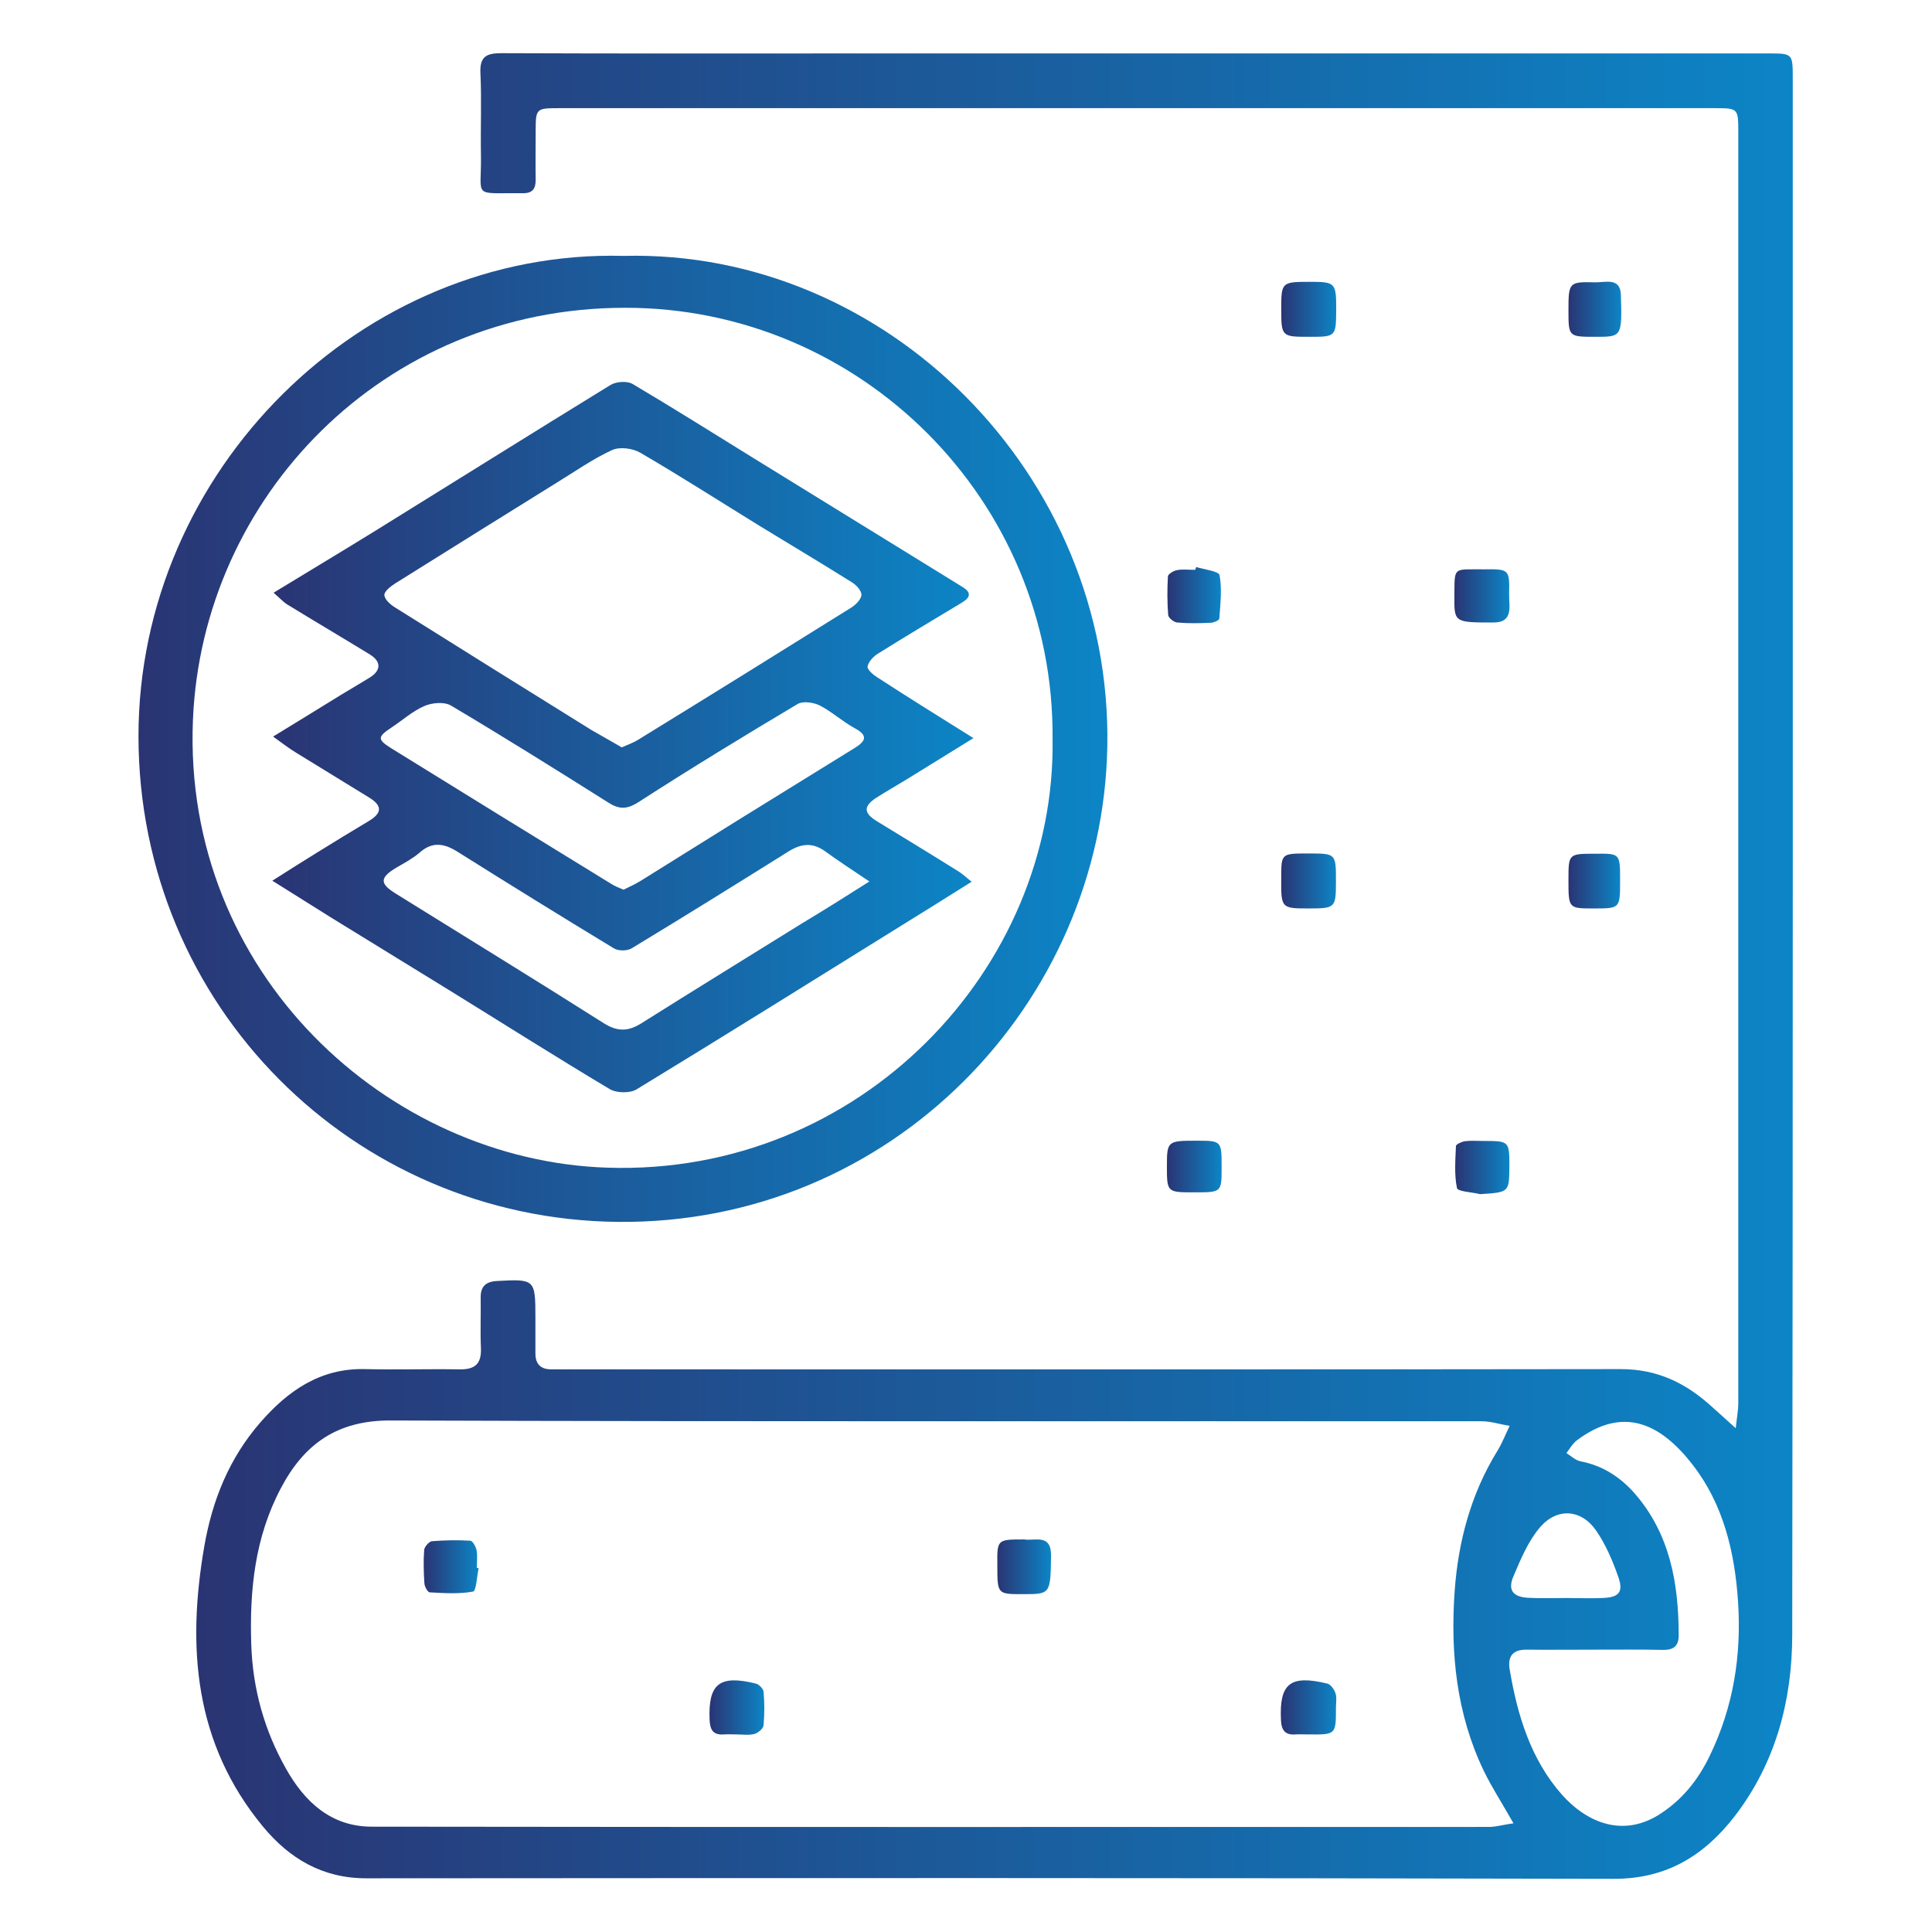 <?xml version="1.0" encoding="utf-8"?>
<!-- Generator: Adobe Illustrator 25.0.0, SVG Export Plug-In . SVG Version: 6.00 Build 0)  -->
<svg version="1.1" id="Layer_1" xmlns="http://www.w3.org/2000/svg" xmlns:xlink="http://www.w3.org/1999/xlink" x="0px" y="0px"
	 viewBox="0 0 752 752" style="enable-background:new 0 0 752 752;" xml:space="preserve">
<style type="text/css">
	.st0{fill:url(#SVGID_1_);}
	.st1{fill:url(#SVGID_2_);}
	.st2{fill:url(#SVGID_3_);}
	.st3{fill:url(#SVGID_4_);}
	.st4{fill:url(#SVGID_5_);}
	.st5{fill:url(#SVGID_6_);}
	.st6{fill:url(#SVGID_7_);}
	.st7{fill:url(#SVGID_8_);}
	.st8{fill:url(#SVGID_9_);}
	.st9{fill:url(#SVGID_10_);}
	.st10{fill:url(#SVGID_11_);}
	.st11{fill:url(#SVGID_12_);}
	.st12{fill:url(#SVGID_13_);}
	.st13{fill:url(#SVGID_14_);}
	.st14{fill:url(#SVGID_15_);}
</style>
<g>
	
		<linearGradient id="SVGID_1_" gradientUnits="userSpaceOnUse" x1="76.393" y1="376" x2="697.816" y2="376" gradientTransform="matrix(1 0 0 -1 0 752)">
		<stop  offset="6.926126e-08" style="stop-color:#2A3473"/>
		<stop  offset="1" style="stop-color:#0C85C6"/>
	</linearGradient>
	<path class="st0" d="M675.6,555.9c0.5-4.6,1-7.1,1-9.5c0-165.2,0-330.5,0-495.7c0-8.3-0.3-8.6-8.6-8.6c-150.2,0-300.4,0-450.6,0
		c-8.7,0-8.9,0.2-8.9,8.9c0,6.4-0.1,12.7,0,19.1c0,3.3-1.2,5.1-4.8,5.1c-20.3-0.2-16.2,2.3-16.5-14.9c-0.2-10.6,0.3-21.2-0.2-31.8
		c-0.3-6.3,2.1-7.8,8.1-7.8c46.8,0.2,93.6,0.1,140.4,0.1c117.6,0,235.1,0,352.7,0c9.6,0,9.6,0,9.6,9.8c0,201.9,0.1,403.7-0.2,605.6
		c0,25.5-6.4,49.9-22.3,70.6c-11.8,15.3-26.5,24.6-47.3,24.5c-161.8-0.4-323.7-0.3-485.5-0.2c-17,0-29.9-7.7-40.2-20.2
		C75.7,678.7,72.7,641.3,79.5,602c3.1-18,9.7-34.4,21.8-48.3c10.7-12.3,23.3-21.2,40.7-20.8c12.3,0.3,24.6-0.1,36.9,0.1
		c5.9,0.1,8.5-2.1,8.3-8.1c-0.3-6.6,0-13.1-0.1-19.7c-0.1-4.5,2-6.4,6.5-6.6c14.6-0.8,14.8-0.6,14.8,14.2c0,4.7,0,9.3,0,14
		c0,4.2,2.1,6.2,6.2,6.2c2.3,0,4.7,0,7,0c136.4,0,272.8,0.1,409.3-0.1c14.4,0,25.6,5.6,35.7,14.9
		C669.2,550.2,671.8,552.4,675.6,555.9z M589.1,709.7c-4.4-7.8-8.4-13.9-11.6-20.5c-10.6-22.1-13-45.8-11.3-69.9
		c1.4-19.3,6.3-37.8,16.6-54.5c1.9-3.1,3.2-6.5,4.8-9.8c-3.7-0.6-7.3-1.8-11-1.8c-141.5-0.1-283,0.2-424.5-0.3
		c-20.8-0.1-33.7,9.1-42.8,26.4c-10.1,19.1-12.2,39.6-11.5,60.9c0.6,17.3,5.1,33.3,13.5,48.2c7.3,13,17.6,22.6,33.4,22.6
		c145.1,0.2,290.2,0.1,435.3,0.1C582.7,711,585.3,710.2,589.1,709.7z M620.8,642.1L620.8,642.1c-8.9,0-17.8,0.1-26.7,0
		c-5.2,0-7.3,2.5-6.5,7.6c3,17.9,8.2,35.1,20.4,48.9c8.8,9.9,22.6,16.9,37.3,8c9.1-5.6,15.5-13.5,20.1-23
		c9.3-19.1,12.5-39.3,11.1-60.3c-1.3-19.2-5.7-37.8-17.7-53.2c-12.7-16.4-27.2-22.8-45-9.5c-1.7,1.3-2.8,3.3-4.1,5
		c1.8,1.1,3.5,2.8,5.5,3.2c8.5,1.6,15.4,6.1,20.9,12.3c13.9,15.8,17.3,35.2,17.3,55.5c0,4-1.9,5.6-5.9,5.6
		C638.6,642,629.7,642.1,620.8,642.1z M609.7,622L609.7,622c4.6,0,9.3,0.2,13.9,0c6.5-0.2,8.4-2.2,6.3-8.2c-2.2-6.3-4.9-12.6-8.6-18
		c-5.8-8.4-15.2-9.1-21.9-1.3c-4.6,5.4-7.5,12.4-10.3,19c-2.3,5.3-0.3,8,5.4,8.4C599.6,622.2,604.7,622,609.7,622z"/>
	
		<linearGradient id="SVGID_2_" gradientUnits="userSpaceOnUse" x1="53.9" y1="464.426" x2="431.033" y2="464.426" gradientTransform="matrix(1 0 0 -1 0 752)">
		<stop  offset="6.926126e-08" style="stop-color:#2A3473"/>
		<stop  offset="1" style="stop-color:#0C85C6"/>
	</linearGradient>
	<path class="st1" d="M242.7,99.6C344.9,97,433,184.7,431,290.6c-1.8,99.9-84,186.1-190.6,185c-102.9-1.1-186.4-84-186.5-189
		C53.9,183.3,140.8,96.9,242.7,99.6z M409.7,287.5c0.7-92.7-74.7-167.9-166.6-167.7c-94.1,0.1-164.4,73.9-168,160.4
		C71,379,151,451.8,236.5,454.5C334.8,457.7,411.1,377,409.7,287.5z"/>
	
		<linearGradient id="SVGID_3_" gradientUnits="userSpaceOnUse" x1="498.685" y1="409.1" x2="520" y2="409.1" gradientTransform="matrix(1 0 0 -1 0 752)">
		<stop  offset="6.926126e-08" style="stop-color:#2A3473"/>
		<stop  offset="1" style="stop-color:#0C85C6"/>
	</linearGradient>
	<path class="st2" d="M509.2,332.2c10.8,0,10.8,0,10.8,10.8c0,10.4-0.2,10.6-10.7,10.6c-10.6,0-10.7-0.1-10.6-11.9
		C498.7,332.2,498.7,332.2,509.2,332.2z"/>
	
		<linearGradient id="SVGID_4_" gradientUnits="userSpaceOnUse" x1="498.7" y1="631.6" x2="520.031" y2="631.6" gradientTransform="matrix(1 0 0 -1 0 752)">
		<stop  offset="6.926126e-08" style="stop-color:#2A3473"/>
		<stop  offset="1" style="stop-color:#0C85C6"/>
	</linearGradient>
	<path class="st3" d="M509.5,131.1c-10.7,0-10.8-0.1-10.8-11.1c0-10.1,0.3-10.3,11-10.3c10.1,0,10.4,0.3,10.4,10.9
		C520,131.1,520,131.1,509.5,131.1z"/>
	
		<linearGradient id="SVGID_5_" gradientUnits="userSpaceOnUse" x1="454.426" y1="520.362" x2="475.157" y2="520.362" gradientTransform="matrix(1 0 0 -1 0 752)">
		<stop  offset="6.926126e-08" style="stop-color:#2A3473"/>
		<stop  offset="1" style="stop-color:#0C85C6"/>
	</linearGradient>
	<path class="st4" d="M465.6,220.7c3.2,1,8.8,1.6,9.1,3.2c1,5.4,0.3,11.2-0.1,16.9c0,0.6-2,1.5-3.2,1.6c-4.4,0.2-8.8,0.3-13.2-0.1
		c-1.3-0.1-3.4-1.8-3.5-2.9c-0.4-5-0.4-10.1-0.1-15.1c0.1-0.9,2.3-2.2,3.6-2.4c2.3-0.4,4.6-0.1,7-0.1
		C465.4,221.4,465.5,221,465.6,220.7z"/>
	
		<linearGradient id="SVGID_6_" gradientUnits="userSpaceOnUse" x1="566.053" y1="520.057" x2="587.454" y2="520.057" gradientTransform="matrix(1 0 0 -1 0 752)">
		<stop  offset="6.926126e-08" style="stop-color:#2A3473"/>
		<stop  offset="1" style="stop-color:#0C85C6"/>
	</linearGradient>
	<path class="st5" d="M566.1,231.9c0.1-11.6-0.6-10.2,11.6-10.3c9.7-0.1,9.9,0,9.7,9.6c-0.1,4.7,1.9,11.2-6.3,11.1
		C566,242.3,566,242.2,566.1,231.9z"/>
	
		<linearGradient id="SVGID_7_" gradientUnits="userSpaceOnUse" x1="610.542" y1="631.623" x2="631.123" y2="631.623" gradientTransform="matrix(1 0 0 -1 0 752)">
		<stop  offset="6.926126e-08" style="stop-color:#2A3473"/>
		<stop  offset="1" style="stop-color:#0C85C6"/>
	</linearGradient>
	<path class="st6" d="M621.1,131.1c-10.6,0-10.6,0-10.6-10.4c0-10.7,0.2-11.1,10.3-10.8c3.9,0.1,10-2.1,10.1,5
		C631.4,131.1,631.2,131.1,621.1,131.1z"/>
	
		<linearGradient id="SVGID_8_" gradientUnits="userSpaceOnUse" x1="610.542" y1="409.058" x2="630.602" y2="409.058" gradientTransform="matrix(1 0 0 -1 0 752)">
		<stop  offset="6.926126e-08" style="stop-color:#2A3473"/>
		<stop  offset="1" style="stop-color:#0C85C6"/>
	</linearGradient>
	<path class="st7" d="M630.6,342.7c0,10.9,0,10.9-10.2,10.9c-9.9,0-9.9,0-9.9-11.1c0-10.2,0-10.2,10.5-10.2
		C630.6,332.2,630.6,332.2,630.6,342.7z"/>
	
		<linearGradient id="SVGID_9_" gradientUnits="userSpaceOnUse" x1="566.366" y1="297.583" x2="587.384" y2="297.583" gradientTransform="matrix(1 0 0 -1 0 752)">
		<stop  offset="6.926126e-08" style="stop-color:#2A3473"/>
		<stop  offset="1" style="stop-color:#0C85C6"/>
	</linearGradient>
	<path class="st8" d="M576.1,464.8c-3.2-0.8-8.8-1-9-2.4c-1.1-5.2-0.6-10.9-0.4-16.3c0-0.7,2.2-1.7,3.5-1.9c2.3-0.3,4.6-0.1,7-0.1
		c10.3,0,10.3,0,10.3,10.1C587.4,464.1,587.4,464.1,576.1,464.8z"/>
	
		<linearGradient id="SVGID_10_" gradientUnits="userSpaceOnUse" x1="454.2" y1="297.95" x2="475.533" y2="297.95" gradientTransform="matrix(1 0 0 -1 0 752)">
		<stop  offset="6.926126e-08" style="stop-color:#2A3473"/>
		<stop  offset="1" style="stop-color:#0C85C6"/>
	</linearGradient>
	<path class="st9" d="M464.9,464.1c-10.7,0-10.7,0-10.7-10.3c0-9.6,0.3-9.8,11.4-9.8c9.9,0,9.9,0,9.9,10.4
		C475.5,464.1,475.5,464.1,464.9,464.1z"/>
	
		<linearGradient id="SVGID_11_" gradientUnits="userSpaceOnUse" x1="388.095" y1="142.15" x2="409.067" y2="142.15" gradientTransform="matrix(1 0 0 -1 0 752)">
		<stop  offset="6.926126e-08" style="stop-color:#2A3473"/>
		<stop  offset="1" style="stop-color:#0C85C6"/>
	</linearGradient>
	<path class="st10" d="M398.7,599.2c3.9,0.7,10.5-2.4,10.4,6.3c-0.2,15-0.2,15-11,15c-9.9,0-9.9,0-9.9-11.3
		C388.1,599.2,388.1,599.2,398.7,599.2z"/>
	
		<linearGradient id="SVGID_12_" gradientUnits="userSpaceOnUse" x1="164.883" y1="142.168" x2="186.332" y2="142.168" gradientTransform="matrix(1 0 0 -1 0 752)">
		<stop  offset="6.926126e-08" style="stop-color:#2A3473"/>
		<stop  offset="1" style="stop-color:#0C85C6"/>
	</linearGradient>
	<path class="st11" d="M186.3,610.4c-0.7,3.2-0.9,8.8-2.2,9.1c-5.4,1-11.2,0.6-16.8,0.3c-0.8,0-2-2.2-2.1-3.4
		c-0.3-4.4-0.4-8.7-0.1-13.1c0.1-1.2,1.9-3.3,3-3.4c5-0.4,10-0.5,15-0.2c0.9,0.1,2.1,2.3,2.4,3.7c0.4,2.2,0.1,4.6,0.1,6.9
		C185.9,610.3,186.1,610.3,186.3,610.4z"/>
	
		<linearGradient id="SVGID_13_" gradientUnits="userSpaceOnUse" x1="498.554" y1="87.413" x2="520.12" y2="87.413" gradientTransform="matrix(1 0 0 -1 0 752)">
		<stop  offset="6.926126e-08" style="stop-color:#2A3473"/>
		<stop  offset="1" style="stop-color:#0C85C6"/>
	</linearGradient>
	<path class="st12" d="M509.3,675.1c-1.7,0-3.4-0.1-5,0c-4,0.3-5.5-1.5-5.7-5.5c-0.7-14.3,3.5-17.8,18-14.3c1.3,0.3,2.7,2.2,3.2,3.7
		c0.6,1.7,0.2,3.7,0.2,5.6C520,675.2,520,675.2,509.3,675.1z"/>
	
		<linearGradient id="SVGID_14_" gradientUnits="userSpaceOnUse" x1="276.121" y1="87.358" x2="297.539" y2="87.358" gradientTransform="matrix(1 0 0 -1 0 752)">
		<stop  offset="6.926126e-08" style="stop-color:#2A3473"/>
		<stop  offset="1" style="stop-color:#0C85C6"/>
	</linearGradient>
	<path class="st13" d="M286.8,675.1c-1.7,0-3.4-0.1-5,0c-4.1,0.3-5.4-1.6-5.6-5.6c-0.6-14.1,3.8-17.7,18-14.2c1.2,0.3,2.9,2,3,3.1
		c0.4,4.4,0.4,8.8,0,13.2c-0.1,1.2-2.1,2.9-3.5,3.3C291.5,675.5,289.1,675.1,286.8,675.1L286.8,675.1z"/>
	
		<linearGradient id="SVGID_15_" gradientUnits="userSpaceOnUse" x1="106" y1="465.093" x2="378.9" y2="465.093" gradientTransform="matrix(1 0 0 -1 0 752)">
		<stop  offset="6.926126e-08" style="stop-color:#2A3473"/>
		<stop  offset="1" style="stop-color:#0C85C6"/>
	</linearGradient>
	<path class="st14" d="M378.9,287.3c-9.5,5.9-17.7,10.9-25.9,16c-3.9,2.4-8,4.7-11.9,7.2c-5.1,3.3-5,6,0.3,9.2
		c10.6,6.5,21.2,12.9,31.7,19.5c1.5,0.9,2.8,2.2,5.1,4c-9.7,6.1-18.5,11.6-27.4,17.1c-34.3,21.3-68.5,42.7-103,63.7
		c-2.6,1.6-7.8,1.5-10.5-0.1c-21.1-12.6-41.9-25.8-62.8-38.7c-15.2-9.4-30.5-18.7-45.7-28.1c-7.2-4.5-14.4-9-22.8-14.3
		c6.4-4.1,11.7-7.4,17-10.7c6.8-4.2,13.6-8.4,20.5-12.5c5.2-3.1,5.4-5.9,0.3-9.1c-9.5-5.9-19-11.6-28.5-17.5c-2.8-1.7-5.4-3.7-9-6.3
		c9.5-5.8,17.8-10.9,26.2-16.1c3.8-2.3,7.6-4.5,11.3-6.8c4.6-2.8,4.7-6.3,0.1-9.1c-10.6-6.5-21.3-12.8-31.9-19.3
		c-1.8-1.1-3.3-2.8-5.5-4.7c13.8-8.4,26.8-16.2,39.6-24.1c30.5-18.9,61-38,91.6-56.8c2.2-1.3,6.5-1.6,8.6-0.3
		c15.9,9.4,31.6,19.3,47.3,29c27,16.7,54.1,33.3,81.1,50c3.4,2.1,3.1,4-0.2,6c-11,6.6-22,13.2-32.9,20c-1.7,1.1-3.6,3.1-3.9,4.9
		c-0.2,1.2,2.1,3.2,3.7,4.2C353.4,271.4,365.3,278.8,378.9,287.3z M242,290.9c2.5-1.1,4.5-1.8,6.3-2.9
		c27.8-17.1,55.5-34.3,83.2-51.6c1.7-1.1,3.8-3.3,3.8-4.9c0-1.7-2.1-3.9-3.8-4.9c-11.8-7.4-23.7-14.5-35.5-21.7
		c-15.6-9.6-31-19.5-46.8-28.7c-2.9-1.7-8-2.4-11-1c-7.6,3.5-14.5,8.4-21.7,12.8c-20.9,13-41.8,26-62.7,39.1c-1.7,1.1-4.2,3-4.2,4.5
		c0.1,1.7,2.3,3.7,4.1,4.8c25.5,16,51,31.9,76.6,47.8C234.1,286.4,238.1,288.6,242,290.9z M242.7,346.3c2.2-1.1,4.5-2.1,6.6-3.4
		c12.7-7.9,25.3-15.8,38-23.7c15.2-9.4,30.4-18.8,45.6-28.2c4.1-2.6,5-4.7-0.1-7.5c-4.8-2.6-8.9-6.4-13.7-8.9
		c-2.4-1.2-6.5-1.8-8.6-0.6c-20.8,12.4-41.5,25-61.8,38.1c-4.5,2.9-7.5,3.1-11.9,0.3c-20.3-12.8-40.6-25.5-61.3-37.8
		c-2.6-1.5-7.3-1.1-10.3,0.2c-4.6,2-8.5,5.5-12.7,8.3c-5.6,3.7-5.7,4.7-0.3,8.1c28.4,17.6,57,35.2,85.5,52.7
		C239.2,344.9,240.8,345.5,242.7,346.3z M338.4,343.1c-6.7-4.5-12.1-8-17.3-11.8c-4.8-3.4-9.1-3-14,0
		c-20.3,12.7-40.7,25.4-61.2,37.8c-1.8,1.1-5.3,1.1-7,0c-20.3-12.3-40.5-24.8-60.7-37.5c-5.2-3.3-9.9-4.2-14.9,0.3
		c-2.7,2.3-5.9,4-9,5.8c-6.5,3.9-6.6,6.2-0.3,10.1c27,16.8,54.1,33.4,80.9,50.4c5.5,3.5,9.7,3.3,14.9,0c20.8-13.1,41.8-26,62.7-39
		C320.5,354.4,328.5,349.4,338.4,343.1z"/>
</g>
</svg>
